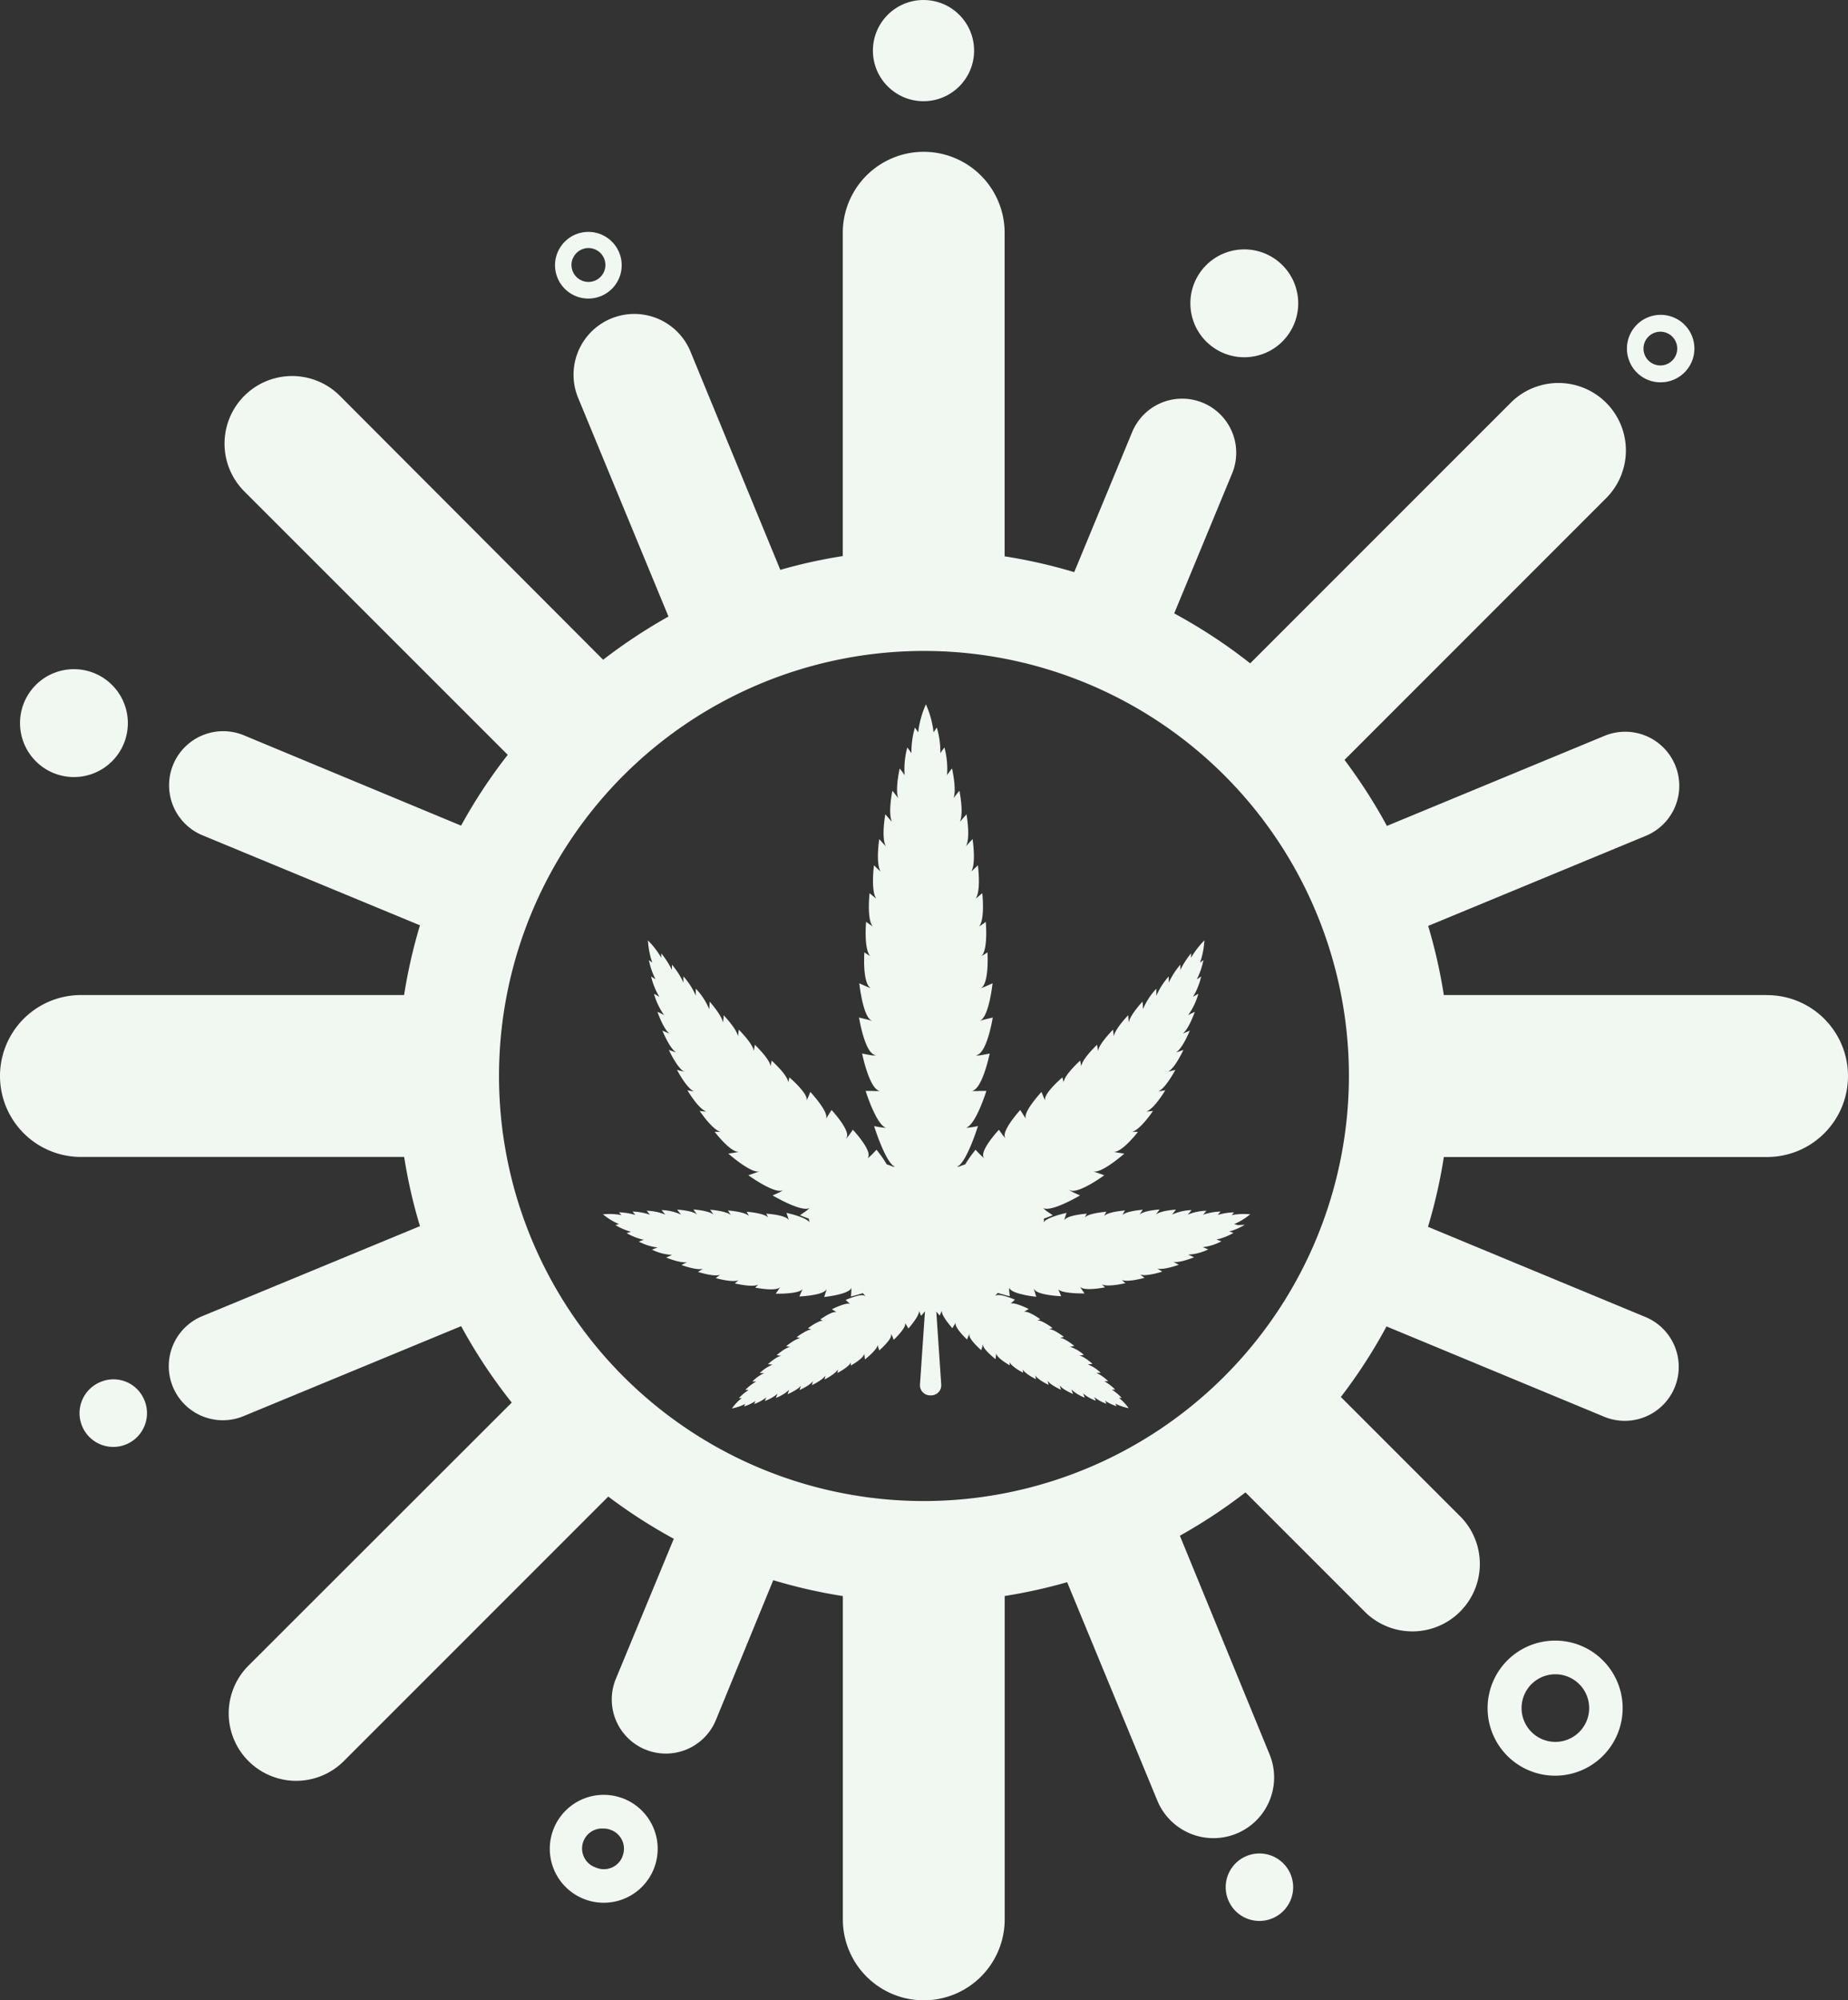 <svg xmlns="http://www.w3.org/2000/svg" viewBox="0 0 277.23 300"><rect x="0" y="0" width="277.23" height="300" fill="#333333" stroke="none"/><defs><style>.cls-1{fill:#f0f8f1;}</style></defs><title>Icon 1a</title><g id="Layer_2" data-name="Layer 2"><g id="Layer_1-2" data-name="Layer 1"><path class="cls-1" d="M265.09,149.24H216.6a79.19,79.19,0,0,0-2.35-10.37l32.65-13.51a8.1,8.1,0,1,0-6.19-15l-32.65,13.51a80.54,80.54,0,0,0-6.36-9.9l39.36-39.37a10.12,10.12,0,0,0-14.31-14.31l-39.2,39.2A79.62,79.62,0,0,0,176.15,92l8.69-21a8.09,8.09,0,0,0-15-6.19l-8.69,21a78.66,78.66,0,0,0-10.44-2.37V34.91a12.14,12.14,0,1,0-24.28,0V83.4a76.16,76.16,0,0,0-9.37,2.07L103.57,52.7a9.11,9.11,0,1,0-16.83,7l13.54,32.77a80.26,80.26,0,0,0-9.8,6.48L51,59.38A10.12,10.12,0,0,0,36.64,73.69l39.53,39.52a78.22,78.22,0,0,0-7,10.62L36.58,110.28a8.1,8.1,0,0,0-6.2,15L63,138.78a79,79,0,0,0-2.38,10.46H12.14a12.14,12.14,0,1,0,0,24.28H60.63A77.42,77.42,0,0,0,63,183.9L30.34,197.4a8.09,8.09,0,1,0,6.18,15l32.66-13.5a79.28,79.28,0,0,0,7.59,11.46L37.16,249.93a10.12,10.12,0,0,0,14.31,14.31l39.78-39.78a79.52,79.52,0,0,0,9.83,6.33l-8.69,21a8.1,8.1,0,1,0,15,6.2L116,237a78.33,78.33,0,0,0,10.44,2.38v48.49a12.14,12.14,0,1,0,24.28,0V239.37a78.91,78.91,0,0,0,9.37-2.07l13.53,32.76a9.1,9.1,0,1,0,16.83-6.95L177,230.33a79,79,0,0,0,9.84-6.5l18,18a10.12,10.12,0,0,0,14.31-14.31l-18-18A78.23,78.23,0,0,0,208,198.94l32.64,13.54a8.09,8.09,0,0,0,6.21-14.95L214.22,184a77.22,77.22,0,0,0,2.38-10.47h48.49a12.14,12.14,0,1,0,0-24.28ZM138.62,225.13a63.75,63.75,0,1,1,63.74-63.75A63.82,63.82,0,0,1,138.62,225.13Z"/><path class="cls-1" d="M8,115.93a8.09,8.09,0,1,0-4.38-10.58A8.1,8.1,0,0,0,8,115.93Z"/><circle class="cls-1" cx="138.54" cy="7.59" r="7.59"/><circle class="cls-1" cx="186.66" cy="45.48" r="8.09" transform="translate(35.12 163.58) rotate(-51.62)"/><path class="cls-1" d="M233.34,246.06a10.13,10.13,0,1,0,7.15,3A10.09,10.09,0,0,0,233.34,246.06Zm3.58,13.7a5.07,5.07,0,1,1,1.48-3.58A5.06,5.06,0,0,1,236.92,259.76Z"/><path class="cls-1" d="M93.67,269.81a8.09,8.09,0,1,0-6.2,14.95,8.09,8.09,0,1,0,6.2-14.95Zm-.29,8.64a3,3,0,0,1-4,1.64,3,3,0,0,1,1.17-5.84,2.88,2.88,0,0,1,1.15.23,3,3,0,0,1,1.65,4Z"/><path class="cls-1" d="M88.26,44.78a5.13,5.13,0,0,0,1.94-.39,5,5,0,1,0-1.94.39Zm-2.33-6a2.54,2.54,0,1,1,0,1.93A2.5,2.5,0,0,1,85.93,38.75Z"/><path class="cls-1" d="M249.12,57.34a5.06,5.06,0,1,0-4.67-3.13A5,5,0,0,0,249.12,57.34Zm-1-7.4a2.53,2.53,0,1,1,1,4.87,2.53,2.53,0,0,1-1-4.87Z"/><path class="cls-1" d="M187,278.37a5.06,5.06,0,1,0,6.61,2.74A5.06,5.06,0,0,0,187,278.37Z"/><path class="cls-1" d="M15.05,207.28A5.06,5.06,0,1,0,21.66,210,5,5,0,0,0,15.05,207.28Z"/><path class="cls-1" d="M185.67,183.74h0s-.21-.07-.53-.15a9.37,9.37,0,0,0,2.41-1.47,10.12,10.12,0,0,0-2.78.12c.22-.24.36-.41.36-.41h0a9.38,9.38,0,0,0-2.46.39c.26-.29.44-.51.44-.51h0a8.79,8.79,0,0,0-2.64.48,7.5,7.5,0,0,0,.51-.6h0a8,8,0,0,0-2.8.58c.34-.37.57-.68.57-.68h0a7.5,7.5,0,0,0-2.92.68l.58-.75h0s-2.29.13-3,.74c.22-.32.55-.76.55-.76h0s-2.34.15-3,.76c.2-.32.48-.72.48-.72h0s-2.42.17-3.09.8c.18-.31.42-.69.42-.69h0s-2.51.17-3.15.83c.15-.29.35-.64.35-.64h0s-2.61.18-3.23.86c.13-.27.29-.57.29-.57h0s-3,.2-3.38,1c.1-.4.35-1.12.35-1.12h0s-3.07.65-3.48,1.47l0,.07s.05-.2.08-.35,0-.22,0-.33c.77-.28,1.33-.51,1.33-.51l-.71-.48a5.24,5.24,0,0,1-.75-.61s0,0,0,0c1.18.72,5.56-1.88,5.56-1.88h0s-.59-.25-1.06-.48-.59-.31-.55-.35a.66.66,0,0,0,.24.11c1.39.35,5-2.3,5-2.3h0l-1.13-.4-.49-.16.11,0c1.33.13,4.52-2.69,4.52-2.69h0s-1.06-.14-1.61-.27c1.25.14,3.66-3,3.66-3h0s-.47,0-.88,0c1.25-.31,3.13-3.13,3.13-3.13h0s-.54.07-1,.09c1.19-.39,2.84-3.19,2.84-3.19h0l-1.05.18c1.12-.48,2.56-3.24,2.56-3.24h0s-.62.17-1.09.28c1.07-.57,2.3-3.27,2.3-3.27h0s-.65.24-1.12.39c1-.6,2.08-3.29,2.08-3.29h0l-1.07.47c.93-.7,1.82-3.28,1.82-3.28h0s-.43.19-1,.49a10,10,0,0,0,1.53-3.2h0s-.35.18-.8.47a10.83,10.83,0,0,0,1.23-3.06h0l-.66.42a11.43,11.43,0,0,0,1-2.88h0l-.51.37a12.49,12.49,0,0,0,.65-3.33,12.89,12.89,0,0,0-2,2.6c0-.4,0-.66,0-.66h0a12.77,12.77,0,0,0-1.61,2.5c0-.46,0-.8,0-.8h0a11.84,11.84,0,0,0-1.74,2.7c0-.54,0-.94,0-.94h0a11,11,0,0,0-1.86,2.91c0-.6,0-1.06,0-1.06h0a10,10,0,0,0-2,3.06c0-.47-.07-1.13-.07-1.13h0s-1.9,2-2.06,3.15c-.05-.46-.09-1.11-.09-1.11h0s-2,2.06-2.15,3.17c-.07-.44-.12-1-.12-1h0s-2.13,2.11-2.25,3.2c-.08-.41-.15-.94-.15-.94h0s-2.27,2.14-2.36,3.23c-.09-.38-.17-.85-.17-.85h0s-2.43,2.17-2.48,3.26c-.1-.34-.19-.74-.19-.74h0s-2.93,2.46-2.58,3.48c-.23-.44-.56-1.3-.56-1.3h0s-2.65,2.84-2.38,3.91l0,.09-.23-.39c-.25-.4-.58-.9-.58-.9h0s-2.74,3-2.29,4.07a.56.56,0,0,0,.14.2s-.23-.19-.43-.45-.61-.86-.61-.86h0s-3.06,3.25-2.24,4.24h0a5.64,5.64,0,0,1-.71-.65c-.3-.3-.56-.59-.56-.59a18.52,18.52,0,0,0-1.55,2.2c-.36.08-1.22.5-1.17.32,1.39-.63,3.08-6.07,3.08-6.07h0a12.88,12.88,0,0,1-1.82.27v0c1.49-.39,3.08-5.54,3.08-5.54l-1,0a6.85,6.85,0,0,1-1.14,0l-.05,0c1.58-.16,2.69-5.61,2.69-5.61h0s-.73.15-1.33.25a1.9,1.9,0,0,1-.77,0,.82.82,0,0,0,.3-.07c1.47-.6,2.26-5.58,2.26-5.58h0l-1.37.33-.57.17.11-.06c1.3-.75,1.8-5.57,1.8-5.57h0s-1.13.52-1.76.74c1.29-.66,1-5.38,1-5.38h0s-.46.31-.88.55c1-1.09.62-5.13.62-5.13h0s-.51.4-1,.7c.92-1.14.48-5,.48-5h0s-.54.47-1,.82c.85-1.18.34-5,.34-5h0s-.57.55-1,.94c.77-1.24.2-4.87.2-4.87h0s-.6.64-1,1.08c.73-1.25.09-4.8.09-4.8h0l-1,1.14c.63-1.33-.06-4.67-.06-4.67h0s-.41.47-.87,1.11c.47-1.42-.24-4.45-.24-4.45h0s-.35.41-.75,1a12.41,12.41,0,0,0-.39-4.15h0s-.28.35-.61.86a13.13,13.13,0,0,0-.53-3.85h0s-.21.29-.49.72a14,14,0,0,0-1.15-4.2,14.28,14.28,0,0,0-1.16,4.2c-.28-.43-.49-.72-.49-.72h0a13.26,13.26,0,0,0-.52,3.85c-.34-.51-.62-.86-.62-.86h0a12.32,12.32,0,0,0-.4,4.15,12,12,0,0,0-.74-1h0s-.7,3-.24,4.45c-.45-.64-.86-1.11-.86-1.11h0s-.69,3.34-.06,4.67l-1-1.14h0s-.64,3.55.09,4.8c-.44-.44-1-1.08-1-1.08h0s-.56,3.63.21,4.87c-.46-.39-1-.94-1-.94h0s-.5,3.78.34,5c-.45-.35-1-.82-1-.82h0s-.44,3.91.48,5c-.44-.3-1-.7-1-.7h0s-.37,4,.61,5.13c-.41-.24-.87-.55-.87-.55h0s-.34,4.72,1,5.38c-.62-.22-1.76-.74-1.76-.74h0s.5,4.82,1.79,5.57l.11.06c-.1,0-.32-.1-.57-.17l-1.37-.33h0s.79,5,2.27,5.58a.73.73,0,0,0,.3.07,2,2,0,0,1-.78,0c-.6-.1-1.33-.25-1.33-.25h0s1.1,5.45,2.68,5.61c0,0,0,0,0,0a7,7,0,0,1-1.15,0l-1,0s1.6,5.15,3.09,5.54l0,0a12.88,12.88,0,0,1-1.82-.27h0s1.69,5.44,3.07,6.07c.05.18-.81-.24-1.17-.32a17.78,17.78,0,0,0-1.54-2.2l-.56.59a6.45,6.45,0,0,1-.71.65h-.05c.83-1-2.23-4.24-2.23-4.24h0s-.32.48-.61.86-.38.48-.43.45a.56.56,0,0,0,.14-.2c.46-1.11-2.29-4.07-2.29-4.07h0s-.33.5-.57.9c-.11.16-.23.39-.23.39l0-.09c.27-1.07-2.39-3.91-2.39-3.91h0s-.33.86-.56,1.3c.34-1-2.58-3.48-2.58-3.48h0s-.08.4-.18.74c-.06-1.09-2.48-3.26-2.48-3.26h0s-.08.47-.17.85c-.09-1.09-2.36-3.23-2.36-3.23h0s-.07.53-.15.94c-.12-1.09-2.25-3.2-2.25-3.2h0s-.06.59-.13,1c-.16-1.11-2.15-3.17-2.15-3.17h0s0,.65-.1,1.11c-.15-1.1-2-3.15-2-3.15h0s0,.66-.06,1.13a10,10,0,0,0-2-3.06h0a9.44,9.44,0,0,0,0,1.06,11,11,0,0,0-1.86-2.91h0a8.4,8.4,0,0,0,0,.94,11.58,11.58,0,0,0-1.73-2.7h0s0,.34,0,.8a12.92,12.92,0,0,0-1.6-2.5h0s0,.26,0,.66a12.89,12.89,0,0,0-2-2.6,12.49,12.49,0,0,0,.65,3.33l-.51-.37h0a11.43,11.43,0,0,0,1,2.88c-.37-.25-.66-.42-.66-.42h0a10.65,10.65,0,0,0,1.24,3.06c-.45-.29-.81-.47-.81-.47h0a10.13,10.13,0,0,0,1.52,3.2c-.52-.3-1-.49-1-.49h0s.88,2.58,1.82,3.28l-1.08-.47h0s1.08,2.69,2.08,3.29c-.46-.15-1.11-.39-1.11-.39h0s1.23,2.7,2.3,3.27c-.47-.11-1.08-.28-1.08-.28h0s1.43,2.76,2.56,3.24c-.47-.07-1-.18-1-.18h0s1.65,2.8,2.84,3.19c-.44,0-1-.09-1-.09h0s1.89,2.82,3.13,3.13c-.4,0-.88,0-.88,0h0s2.42,3.18,3.66,3c-.54.13-1.61.27-1.61.27h0s3.19,2.82,4.52,2.69l.11,0-.49.16-1.13.4h0s3.66,2.65,5,2.3a.64.64,0,0,0,.25-.11s-.23.19-.55.35c-.47.23-1.07.48-1.07.48h0s4.38,2.6,5.56,1.88c0,0,0,0,0,0a5.24,5.24,0,0,1-.75.61l-.7.48s.55.23,1.32.51l.06.33c0,.15.07.35.07.35l0-.07c-.41-.82-3.48-1.47-3.48-1.47h0s.26.72.35,1.12c-.33-.83-3.38-1-3.38-1h0s.16.3.28.57c-.62-.68-3.22-.86-3.22-.86h0s.2.35.35.64c-.64-.66-3.15-.83-3.15-.83h0s.24.38.42.69c-.66-.63-3.09-.8-3.09-.8h0s.28.4.48.72c-.7-.61-3-.76-3-.76h0l.56.76c-.7-.61-3-.74-3-.74h0l.59.75a7.5,7.5,0,0,0-2.92-.68h0a8.32,8.32,0,0,0,.58.68,8.11,8.11,0,0,0-2.81-.58h0s.2.27.5.6a8.74,8.74,0,0,0-2.63-.48h0s.17.22.44.51a9.49,9.49,0,0,0-2.47-.39h0s.14.17.37.41a10.12,10.12,0,0,0-2.78-.12,9.44,9.44,0,0,0,2.4,1.47l-.52.15h0a9,9,0,0,0,2.33,1c-.37.11-.64.21-.64.21h0a8.67,8.67,0,0,0,2.57,1,7.47,7.47,0,0,0-.75.27h0a8.09,8.09,0,0,0,2.81.88c-.48.17-.84.33-.84.33h0a7.72,7.72,0,0,0,3,.78l-.87.4h0s2.22.92,3.14.67l-.85.45h0s2.31.85,3.22.56c-.31.21-.75.47-.75.47h0s2.45.79,3.33.43c-.29.23-.66.5-.66.5h0s2.56.73,3.43.31c-.25.23-.57.49-.57.49h0s2.69.65,3.53.17c-.21.22-.47.46-.47.46h0s3.18.64,3.74-.09c-.2.36-.66,1-.66,1h0s3.35.08,4-.65l.05-.06s-.1.19-.16.33l-.34.8h0s3.5-.16,4-1a.64.64,0,0,0,.06-.18s0,.22-.08.46-.26.8-.26.8h0s3.86-.42,4.06-1.38c0,0,0,0,0,0a4,4,0,0,1,0,.7c0,.31-.07.6-.07.6s.87-.19,1.8-.5l.2.21c.12.14.22.27.2.29a.24.24,0,0,0-.1-.1c-.6-.4-2.86.62-2.86.62h0l.46.43.21.17,0,0c-.62-.29-2.75.8-2.75.8h0s.49.28.73.46c-.58-.31-2.47,1.07-2.47,1.07h0l.44.18c-.69-.08-2.29,1.14-2.29,1.14h0s.29.09.52.18c-.69,0-2.21,1.15-2.21,1.15h0l.58.16c-.7,0-2.15,1.19-2.15,1.19h0l.64.13c-.7,0-2.07,1.22-2.07,1.22h0l.69.11c-.69.05-2,1.24-2,1.24h0l.71.07a5.88,5.88,0,0,0-1.93,1.26h0a5.66,5.66,0,0,0,.67,0,6.32,6.32,0,0,0-1.79,1.27h0s.25,0,.59,0a6.88,6.88,0,0,0-1.63,1.26h0s.21,0,.51,0a7.15,7.15,0,0,0-1.48,1.23h.42a7.59,7.59,0,0,0-1.47,1.55,7.36,7.36,0,0,0,2-.68c-.11.22-.18.38-.18.38h0a7.09,7.09,0,0,0,1.74-.82,5,5,0,0,0-.22.46h0a6.66,6.66,0,0,0,1.83-1,4.59,4.59,0,0,0-.23.54h0a6.18,6.18,0,0,0,1.91-1.09c-.16.35-.26.63-.26.63h0a5.92,5.92,0,0,0,2-1.22l-.24.67h0s1.63-.7,2-1.31c-.08.29-.2.68-.2.68h0s1.65-.74,2-1.36c-.06.27-.15.63-.15.63h0s1.7-.81,2-1.44c0,.26-.11.59-.11.59h0s1.73-.87,2-1.52c0,.24-.05.54-.05.54h0s1.77-.93,2-1.59c0,.22,0,.48,0,.48h0s2-1.12,2-1.79c.06.3.11.87.11.87h0s1.89-1.47,1.89-2.16v-.06a1.75,1.75,0,0,0,.07.26c.08.27.19.61.19.61h0s1.88-1.62,1.78-2.33a.25.25,0,0,0,0-.13s.1.13.17.3.22.57.22.57h0s2-1.87,1.69-2.51h0a2.56,2.56,0,0,1,.29.42l.23.39s1.76-2,1.56-2.64h0a4.2,4.2,0,0,1,.33.75h0s.27-.29.59-.69l-.75,11a1.52,1.52,0,0,0,1.51,1.61h.17a1.51,1.51,0,0,0,1.51-1.62l-.74-10.95c.29.36.52.61.52.61h0a5.08,5.08,0,0,1,.33-.75h0c-.2.67,1.56,2.64,1.56,2.64l.23-.39a3.4,3.4,0,0,1,.29-.42h0c-.32.64,1.69,2.51,1.69,2.51h0s.11-.32.22-.57.14-.32.17-.3a.39.39,0,0,0-.05.13c-.1.71,1.78,2.33,1.78,2.33h0s.11-.34.19-.61c0-.11.06-.21.07-.26a.13.13,0,0,0,0,.06c0,.69,1.89,2.16,1.89,2.16h0s.06-.57.12-.87c0,.67,2,1.79,2,1.79h0s0-.26,0-.48c.21.66,2,1.59,2,1.59h0s0-.3-.06-.54c.25.65,2,1.52,2,1.52h0s-.06-.33-.1-.59c.29.63,2,1.44,2,1.44h0s-.09-.36-.14-.63c.33.62,2,1.36,2,1.36h0s-.13-.39-.2-.68c.34.61,2,1.31,2,1.31h0l-.24-.67a5.92,5.92,0,0,0,2,1.22h0a6.4,6.4,0,0,0-.25-.63,6.18,6.18,0,0,0,1.91,1.09h0s-.09-.24-.24-.54a6.66,6.66,0,0,0,1.83,1h0s-.08-.2-.21-.46a6.92,6.92,0,0,0,1.73.82h0s-.07-.16-.18-.38a7.5,7.5,0,0,0,2,.68,7.59,7.59,0,0,0-1.47-1.55h.42a7.46,7.46,0,0,0-1.48-1.23c.29,0,.51,0,.51,0h0a7,7,0,0,0-1.64-1.26c.34,0,.59,0,.59,0h0a6.42,6.42,0,0,0-1.8-1.27,5.45,5.45,0,0,0,.67,0h0a5.88,5.88,0,0,0-1.93-1.26l.71-.07h0s-1.32-1.19-2-1.24l.7-.11h0a5.8,5.8,0,0,0-2.08-1.22l.64-.13h0s-1.45-1.2-2.14-1.19c.25-.08.58-.16.58-.16h0s-1.52-1.2-2.22-1.15c.23-.09.52-.18.52-.18h0s-1.59-1.22-2.28-1.14l.44-.18h0s-1.88-1.38-2.47-1.07c.24-.18.74-.46.74-.46h0s-2.13-1.09-2.76-.8l0,0a1.73,1.73,0,0,0,.21-.17c.21-.18.47-.43.47-.43h0s-2.26-1-2.87-.62a.32.32,0,0,0-.1.1s.08-.15.21-.29l.19-.21c.94.31,1.81.5,1.81.5l-.08-.6a3.73,3.73,0,0,1,0-.7s0,0,0,0c.19,1,4.05,1.38,4.05,1.38h0s-.15-.44-.25-.8a1,1,0,0,1-.09-.46.45.45,0,0,0,.07.18c.51.86,4,1,4,1h0s-.18-.45-.33-.8l-.16-.33,0,.06c.61.73,4,.65,4,.65h0s-.47-.64-.67-1c.57.73,3.74.09,3.74.09h0s-.26-.24-.46-.46c.83.48,3.53-.17,3.53-.17h0s-.32-.26-.57-.49c.86.42,3.43-.31,3.43-.31h0s-.38-.27-.67-.5c.89.36,3.33-.43,3.33-.43h0l-.75-.47c.92.29,3.23-.56,3.23-.56h0l-.84-.45c.91.25,3.13-.67,3.13-.67h0l-.88-.4a7.72,7.72,0,0,0,3-.78h0s-.35-.16-.83-.33a8.09,8.09,0,0,0,2.8-.88h0a6.7,6.7,0,0,0-.74-.27,8.57,8.57,0,0,0,2.56-1h0s-.27-.1-.64-.21a8.83,8.83,0,0,0,2.33-1Z"/></g></g></svg>